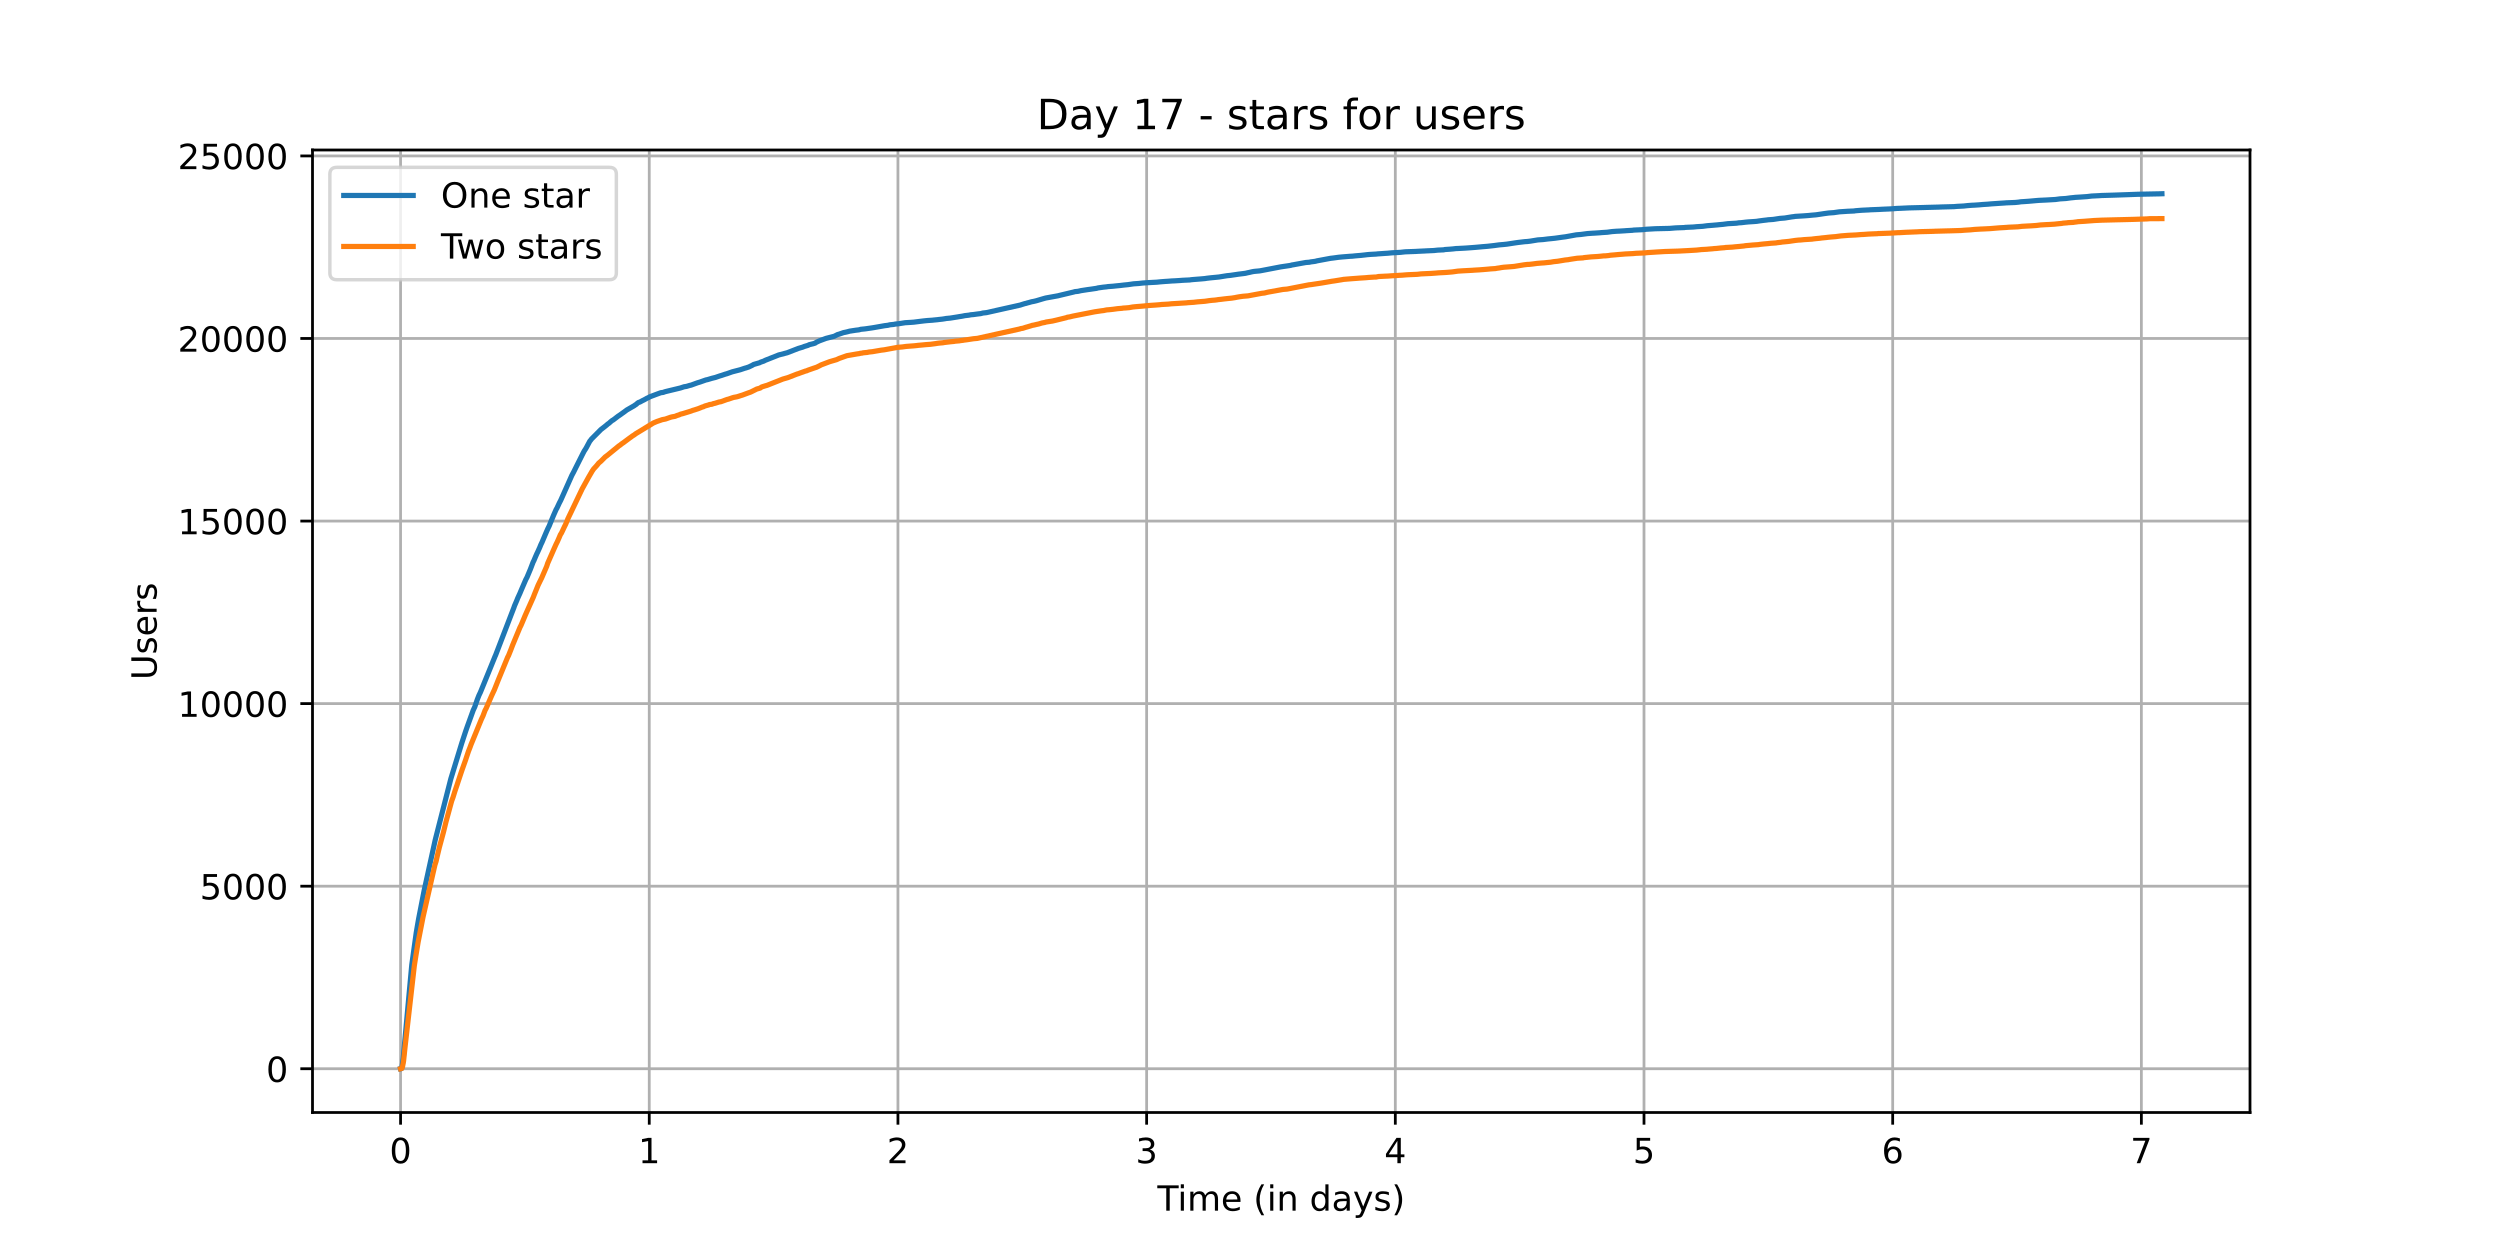 <?xml version="1.0" encoding="utf-8" standalone="no"?>
<!DOCTYPE svg PUBLIC "-//W3C//DTD SVG 1.1//EN"
  "http://www.w3.org/Graphics/SVG/1.1/DTD/svg11.dtd">
<!-- Created with matplotlib (https://matplotlib.org/) -->
<svg height="360pt" version="1.1" viewBox="0 0 720 360" width="720pt" xmlns="http://www.w3.org/2000/svg" xmlns:xlink="http://www.w3.org/1999/xlink">
 <defs>
  <style type="text/css">*{stroke-linecap:butt;stroke-linejoin:round;}</style>
 </defs>
 <g id="figure_1">
  <g id="patch_1">
   <path d="M 0 360 
L 720 360 
L 720 0 
L 0 0 
z
" style="fill:#ffffff;"/>
  </g>
  <g id="axes_1">
   <g id="patch_2">
    <path d="M 90 320.4 
L 648 320.4 
L 648 43.2 
L 90 43.2 
z
" style="fill:#ffffff;"/>
   </g>
   <g id="matplotlib.axis_1">
    <g id="xtick_1">
     <g id="line2d_1">
      <path clip-path="url(#p5df7ab024f)" d="M 115.364 320.4 
L 115.364 43.2 
" style="fill:none;stroke:#b0b0b0;stroke-linecap:square;stroke-width:0.8;"/>
     </g>
     <g id="line2d_2">
      <defs>
       <path d="M 0 0 
L 0 3.5 
" id="m00991c8d5d" style="stroke:#000000;stroke-width:0.8;"/>
      </defs>
      <g>
       <use style="stroke:#000000;stroke-width:0.8;" x="115.364" xlink:href="#m00991c8d5d" y="320.4"/>
      </g>
     </g>
     <g id="text_1">
      <!-- 0 -->
      <g transform="translate(112.182 334.998)scale(0.1 -0.1)">
       <defs>
        <path d="M 31.781 66.406 
Q 24.172 66.406 20.328 58.906 
Q 16.5 51.422 16.5 36.375 
Q 16.5 21.391 20.328 13.891 
Q 24.172 6.391 31.781 6.391 
Q 39.453 6.391 43.281 13.891 
Q 47.125 21.391 47.125 36.375 
Q 47.125 51.422 43.281 58.906 
Q 39.453 66.406 31.781 66.406 
z
M 31.781 74.219 
Q 44.047 74.219 50.516 64.516 
Q 56.984 54.828 56.984 36.375 
Q 56.984 17.969 50.516 8.266 
Q 44.047 -1.422 31.781 -1.422 
Q 19.531 -1.422 13.062 8.266 
Q 6.594 17.969 6.594 36.375 
Q 6.594 54.828 13.062 64.516 
Q 19.531 74.219 31.781 74.219 
z
" id="DejaVuSans-48"/>
       </defs>
       <use xlink:href="#DejaVuSans-48"/>
      </g>
     </g>
    </g>
    <g id="xtick_2">
     <g id="line2d_3">
      <path clip-path="url(#p5df7ab024f)" d="M 186.985 320.4 
L 186.985 43.2 
" style="fill:none;stroke:#b0b0b0;stroke-linecap:square;stroke-width:0.8;"/>
     </g>
     <g id="line2d_4">
      <g>
       <use style="stroke:#000000;stroke-width:0.8;" x="186.985" xlink:href="#m00991c8d5d" y="320.4"/>
      </g>
     </g>
     <g id="text_2">
      <!-- 1 -->
      <g transform="translate(183.804 334.998)scale(0.1 -0.1)">
       <defs>
        <path d="M 12.406 8.297 
L 28.516 8.297 
L 28.516 63.922 
L 10.984 60.406 
L 10.984 69.391 
L 28.422 72.906 
L 38.281 72.906 
L 38.281 8.297 
L 54.391 8.297 
L 54.391 0 
L 12.406 0 
z
" id="DejaVuSans-49"/>
       </defs>
       <use xlink:href="#DejaVuSans-49"/>
      </g>
     </g>
    </g>
    <g id="xtick_3">
     <g id="line2d_5">
      <path clip-path="url(#p5df7ab024f)" d="M 258.607 320.4 
L 258.607 43.2 
" style="fill:none;stroke:#b0b0b0;stroke-linecap:square;stroke-width:0.8;"/>
     </g>
     <g id="line2d_6">
      <g>
       <use style="stroke:#000000;stroke-width:0.8;" x="258.607" xlink:href="#m00991c8d5d" y="320.4"/>
      </g>
     </g>
     <g id="text_3">
      <!-- 2 -->
      <g transform="translate(255.426 334.998)scale(0.1 -0.1)">
       <defs>
        <path d="M 19.188 8.297 
L 53.609 8.297 
L 53.609 0 
L 7.328 0 
L 7.328 8.297 
Q 12.938 14.109 22.625 23.891 
Q 32.328 33.688 34.812 36.531 
Q 39.547 41.844 41.422 45.531 
Q 43.312 49.219 43.312 52.781 
Q 43.312 58.594 39.234 62.25 
Q 35.156 65.922 28.609 65.922 
Q 23.969 65.922 18.812 64.312 
Q 13.672 62.703 7.812 59.422 
L 7.812 69.391 
Q 13.766 71.781 18.938 73 
Q 24.125 74.219 28.422 74.219 
Q 39.75 74.219 46.484 68.547 
Q 53.219 62.891 53.219 53.422 
Q 53.219 48.922 51.531 44.891 
Q 49.859 40.875 45.406 35.406 
Q 44.188 33.984 37.641 27.219 
Q 31.109 20.453 19.188 8.297 
z
" id="DejaVuSans-50"/>
       </defs>
       <use xlink:href="#DejaVuSans-50"/>
      </g>
     </g>
    </g>
    <g id="xtick_4">
     <g id="line2d_7">
      <path clip-path="url(#p5df7ab024f)" d="M 330.229 320.4 
L 330.229 43.2 
" style="fill:none;stroke:#b0b0b0;stroke-linecap:square;stroke-width:0.8;"/>
     </g>
     <g id="line2d_8">
      <g>
       <use style="stroke:#000000;stroke-width:0.8;" x="330.229" xlink:href="#m00991c8d5d" y="320.4"/>
      </g>
     </g>
     <g id="text_4">
      <!-- 3 -->
      <g transform="translate(327.048 334.998)scale(0.1 -0.1)">
       <defs>
        <path d="M 40.578 39.312 
Q 47.656 37.797 51.625 33 
Q 55.609 28.219 55.609 21.188 
Q 55.609 10.406 48.188 4.484 
Q 40.766 -1.422 27.094 -1.422 
Q 22.516 -1.422 17.656 -0.516 
Q 12.797 0.391 7.625 2.203 
L 7.625 11.719 
Q 11.719 9.328 16.594 8.109 
Q 21.484 6.891 26.812 6.891 
Q 36.078 6.891 40.938 10.547 
Q 45.797 14.203 45.797 21.188 
Q 45.797 27.641 41.281 31.266 
Q 36.766 34.906 28.719 34.906 
L 20.219 34.906 
L 20.219 43.016 
L 29.109 43.016 
Q 36.375 43.016 40.234 45.922 
Q 44.094 48.828 44.094 54.297 
Q 44.094 59.906 40.109 62.906 
Q 36.141 65.922 28.719 65.922 
Q 24.656 65.922 20.016 65.031 
Q 15.375 64.156 9.812 62.312 
L 9.812 71.094 
Q 15.438 72.656 20.344 73.438 
Q 25.25 74.219 29.594 74.219 
Q 40.828 74.219 47.359 69.109 
Q 53.906 64.016 53.906 55.328 
Q 53.906 49.266 50.438 45.094 
Q 46.969 40.922 40.578 39.312 
z
" id="DejaVuSans-51"/>
       </defs>
       <use xlink:href="#DejaVuSans-51"/>
      </g>
     </g>
    </g>
    <g id="xtick_5">
     <g id="line2d_9">
      <path clip-path="url(#p5df7ab024f)" d="M 401.851 320.4 
L 401.851 43.2 
" style="fill:none;stroke:#b0b0b0;stroke-linecap:square;stroke-width:0.8;"/>
     </g>
     <g id="line2d_10">
      <g>
       <use style="stroke:#000000;stroke-width:0.8;" x="401.851" xlink:href="#m00991c8d5d" y="320.4"/>
      </g>
     </g>
     <g id="text_5">
      <!-- 4 -->
      <g transform="translate(398.669 334.998)scale(0.1 -0.1)">
       <defs>
        <path d="M 37.797 64.312 
L 12.891 25.391 
L 37.797 25.391 
z
M 35.203 72.906 
L 47.609 72.906 
L 47.609 25.391 
L 58.016 25.391 
L 58.016 17.188 
L 47.609 17.188 
L 47.609 0 
L 37.797 0 
L 37.797 17.188 
L 4.891 17.188 
L 4.891 26.703 
z
" id="DejaVuSans-52"/>
       </defs>
       <use xlink:href="#DejaVuSans-52"/>
      </g>
     </g>
    </g>
    <g id="xtick_6">
     <g id="line2d_11">
      <path clip-path="url(#p5df7ab024f)" d="M 473.472 320.4 
L 473.472 43.2 
" style="fill:none;stroke:#b0b0b0;stroke-linecap:square;stroke-width:0.8;"/>
     </g>
     <g id="line2d_12">
      <g>
       <use style="stroke:#000000;stroke-width:0.8;" x="473.472" xlink:href="#m00991c8d5d" y="320.4"/>
      </g>
     </g>
     <g id="text_6">
      <!-- 5 -->
      <g transform="translate(470.291 334.998)scale(0.1 -0.1)">
       <defs>
        <path d="M 10.797 72.906 
L 49.516 72.906 
L 49.516 64.594 
L 19.828 64.594 
L 19.828 46.734 
Q 21.969 47.469 24.109 47.828 
Q 26.266 48.188 28.422 48.188 
Q 40.625 48.188 47.75 41.5 
Q 54.891 34.812 54.891 23.391 
Q 54.891 11.625 47.562 5.094 
Q 40.234 -1.422 26.906 -1.422 
Q 22.312 -1.422 17.547 -0.641 
Q 12.797 0.141 7.719 1.703 
L 7.719 11.625 
Q 12.109 9.234 16.797 8.062 
Q 21.484 6.891 26.703 6.891 
Q 35.156 6.891 40.078 11.328 
Q 45.016 15.766 45.016 23.391 
Q 45.016 31 40.078 35.438 
Q 35.156 39.891 26.703 39.891 
Q 22.75 39.891 18.812 39.016 
Q 14.891 38.141 10.797 36.281 
z
" id="DejaVuSans-53"/>
       </defs>
       <use xlink:href="#DejaVuSans-53"/>
      </g>
     </g>
    </g>
    <g id="xtick_7">
     <g id="line2d_13">
      <path clip-path="url(#p5df7ab024f)" d="M 545.094 320.4 
L 545.094 43.2 
" style="fill:none;stroke:#b0b0b0;stroke-linecap:square;stroke-width:0.8;"/>
     </g>
     <g id="line2d_14">
      <g>
       <use style="stroke:#000000;stroke-width:0.8;" x="545.094" xlink:href="#m00991c8d5d" y="320.4"/>
      </g>
     </g>
     <g id="text_7">
      <!-- 6 -->
      <g transform="translate(541.913 334.998)scale(0.1 -0.1)">
       <defs>
        <path d="M 33.016 40.375 
Q 26.375 40.375 22.484 35.828 
Q 18.609 31.297 18.609 23.391 
Q 18.609 15.531 22.484 10.953 
Q 26.375 6.391 33.016 6.391 
Q 39.656 6.391 43.531 10.953 
Q 47.406 15.531 47.406 23.391 
Q 47.406 31.297 43.531 35.828 
Q 39.656 40.375 33.016 40.375 
z
M 52.594 71.297 
L 52.594 62.312 
Q 48.875 64.062 45.094 64.984 
Q 41.312 65.922 37.594 65.922 
Q 27.828 65.922 22.672 59.328 
Q 17.531 52.734 16.797 39.406 
Q 19.672 43.656 24.016 45.922 
Q 28.375 48.188 33.594 48.188 
Q 44.578 48.188 50.953 41.516 
Q 57.328 34.859 57.328 23.391 
Q 57.328 12.156 50.688 5.359 
Q 44.047 -1.422 33.016 -1.422 
Q 20.359 -1.422 13.672 8.266 
Q 6.984 17.969 6.984 36.375 
Q 6.984 53.656 15.188 63.938 
Q 23.391 74.219 37.203 74.219 
Q 40.922 74.219 44.703 73.484 
Q 48.484 72.75 52.594 71.297 
z
" id="DejaVuSans-54"/>
       </defs>
       <use xlink:href="#DejaVuSans-54"/>
      </g>
     </g>
    </g>
    <g id="xtick_8">
     <g id="line2d_15">
      <path clip-path="url(#p5df7ab024f)" d="M 616.716 320.4 
L 616.716 43.2 
" style="fill:none;stroke:#b0b0b0;stroke-linecap:square;stroke-width:0.8;"/>
     </g>
     <g id="line2d_16">
      <g>
       <use style="stroke:#000000;stroke-width:0.8;" x="616.716" xlink:href="#m00991c8d5d" y="320.4"/>
      </g>
     </g>
     <g id="text_8">
      <!-- 7 -->
      <g transform="translate(613.535 334.998)scale(0.1 -0.1)">
       <defs>
        <path d="M 8.203 72.906 
L 55.078 72.906 
L 55.078 68.703 
L 28.609 0 
L 18.312 0 
L 43.219 64.594 
L 8.203 64.594 
z
" id="DejaVuSans-55"/>
       </defs>
       <use xlink:href="#DejaVuSans-55"/>
      </g>
     </g>
    </g>
    <g id="text_9">
     <!-- Time (in days) -->
     <g transform="translate(333.327 348.677)scale(0.1 -0.1)">
      <defs>
       <path d="M -0.297 72.906 
L 61.375 72.906 
L 61.375 64.594 
L 35.5 64.594 
L 35.5 0 
L 25.594 0 
L 25.594 64.594 
L -0.297 64.594 
z
" id="DejaVuSans-84"/>
       <path d="M 9.422 54.688 
L 18.406 54.688 
L 18.406 0 
L 9.422 0 
z
M 9.422 75.984 
L 18.406 75.984 
L 18.406 64.594 
L 9.422 64.594 
z
" id="DejaVuSans-105"/>
       <path d="M 52 44.188 
Q 55.375 50.25 60.062 53.125 
Q 64.75 56 71.094 56 
Q 79.641 56 84.281 50.016 
Q 88.922 44.047 88.922 33.016 
L 88.922 0 
L 79.891 0 
L 79.891 32.719 
Q 79.891 40.578 77.094 44.375 
Q 74.312 48.188 68.609 48.188 
Q 61.625 48.188 57.562 43.547 
Q 53.516 38.922 53.516 30.906 
L 53.516 0 
L 44.484 0 
L 44.484 32.719 
Q 44.484 40.625 41.703 44.406 
Q 38.922 48.188 33.109 48.188 
Q 26.219 48.188 22.156 43.531 
Q 18.109 38.875 18.109 30.906 
L 18.109 0 
L 9.078 0 
L 9.078 54.688 
L 18.109 54.688 
L 18.109 46.188 
Q 21.188 51.219 25.484 53.609 
Q 29.781 56 35.688 56 
Q 41.656 56 45.828 52.969 
Q 50 49.953 52 44.188 
z
" id="DejaVuSans-109"/>
       <path d="M 56.203 29.594 
L 56.203 25.203 
L 14.891 25.203 
Q 15.484 15.922 20.484 11.062 
Q 25.484 6.203 34.422 6.203 
Q 39.594 6.203 44.453 7.469 
Q 49.312 8.734 54.109 11.281 
L 54.109 2.781 
Q 49.266 0.734 44.188 -0.344 
Q 39.109 -1.422 33.891 -1.422 
Q 20.797 -1.422 13.156 6.188 
Q 5.516 13.812 5.516 26.812 
Q 5.516 40.234 12.766 48.109 
Q 20.016 56 32.328 56 
Q 43.359 56 49.781 48.891 
Q 56.203 41.797 56.203 29.594 
z
M 47.219 32.234 
Q 47.125 39.594 43.094 43.984 
Q 39.062 48.391 32.422 48.391 
Q 24.906 48.391 20.391 44.141 
Q 15.875 39.891 15.188 32.172 
z
" id="DejaVuSans-101"/>
       <path id="DejaVuSans-32"/>
       <path d="M 31 75.875 
Q 24.469 64.656 21.281 53.656 
Q 18.109 42.672 18.109 31.391 
Q 18.109 20.125 21.312 9.062 
Q 24.516 -2 31 -13.188 
L 23.188 -13.188 
Q 15.875 -1.703 12.234 9.375 
Q 8.594 20.453 8.594 31.391 
Q 8.594 42.281 12.203 53.312 
Q 15.828 64.359 23.188 75.875 
z
" id="DejaVuSans-40"/>
       <path d="M 54.891 33.016 
L 54.891 0 
L 45.906 0 
L 45.906 32.719 
Q 45.906 40.484 42.875 44.328 
Q 39.844 48.188 33.797 48.188 
Q 26.516 48.188 22.312 43.547 
Q 18.109 38.922 18.109 30.906 
L 18.109 0 
L 9.078 0 
L 9.078 54.688 
L 18.109 54.688 
L 18.109 46.188 
Q 21.344 51.125 25.703 53.562 
Q 30.078 56 35.797 56 
Q 45.219 56 50.047 50.172 
Q 54.891 44.344 54.891 33.016 
z
" id="DejaVuSans-110"/>
       <path d="M 45.406 46.391 
L 45.406 75.984 
L 54.391 75.984 
L 54.391 0 
L 45.406 0 
L 45.406 8.203 
Q 42.578 3.328 38.25 0.953 
Q 33.938 -1.422 27.875 -1.422 
Q 17.969 -1.422 11.734 6.484 
Q 5.516 14.406 5.516 27.297 
Q 5.516 40.188 11.734 48.094 
Q 17.969 56 27.875 56 
Q 33.938 56 38.25 53.625 
Q 42.578 51.266 45.406 46.391 
z
M 14.797 27.297 
Q 14.797 17.391 18.875 11.75 
Q 22.953 6.109 30.078 6.109 
Q 37.203 6.109 41.297 11.75 
Q 45.406 17.391 45.406 27.297 
Q 45.406 37.203 41.297 42.844 
Q 37.203 48.484 30.078 48.484 
Q 22.953 48.484 18.875 42.844 
Q 14.797 37.203 14.797 27.297 
z
" id="DejaVuSans-100"/>
       <path d="M 34.281 27.484 
Q 23.391 27.484 19.188 25 
Q 14.984 22.516 14.984 16.5 
Q 14.984 11.719 18.141 8.906 
Q 21.297 6.109 26.703 6.109 
Q 34.188 6.109 38.703 11.406 
Q 43.219 16.703 43.219 25.484 
L 43.219 27.484 
z
M 52.203 31.203 
L 52.203 0 
L 43.219 0 
L 43.219 8.297 
Q 40.141 3.328 35.547 0.953 
Q 30.953 -1.422 24.312 -1.422 
Q 15.922 -1.422 10.953 3.297 
Q 6 8.016 6 15.922 
Q 6 25.141 12.172 29.828 
Q 18.359 34.516 30.609 34.516 
L 43.219 34.516 
L 43.219 35.406 
Q 43.219 41.609 39.141 45 
Q 35.062 48.391 27.688 48.391 
Q 23 48.391 18.547 47.266 
Q 14.109 46.141 10.016 43.891 
L 10.016 52.203 
Q 14.938 54.109 19.578 55.047 
Q 24.219 56 28.609 56 
Q 40.484 56 46.344 49.844 
Q 52.203 43.703 52.203 31.203 
z
" id="DejaVuSans-97"/>
       <path d="M 32.172 -5.078 
Q 28.375 -14.844 24.75 -17.812 
Q 21.141 -20.797 15.094 -20.797 
L 7.906 -20.797 
L 7.906 -13.281 
L 13.188 -13.281 
Q 16.891 -13.281 18.938 -11.516 
Q 21 -9.766 23.484 -3.219 
L 25.094 0.875 
L 2.984 54.688 
L 12.5 54.688 
L 29.594 11.922 
L 46.688 54.688 
L 56.203 54.688 
z
" id="DejaVuSans-121"/>
       <path d="M 44.281 53.078 
L 44.281 44.578 
Q 40.484 46.531 36.375 47.5 
Q 32.281 48.484 27.875 48.484 
Q 21.188 48.484 17.844 46.438 
Q 14.5 44.391 14.5 40.281 
Q 14.5 37.156 16.891 35.375 
Q 19.281 33.594 26.516 31.984 
L 29.594 31.297 
Q 39.156 29.25 43.188 25.516 
Q 47.219 21.781 47.219 15.094 
Q 47.219 7.469 41.188 3.016 
Q 35.156 -1.422 24.609 -1.422 
Q 20.219 -1.422 15.453 -0.562 
Q 10.688 0.297 5.422 2 
L 5.422 11.281 
Q 10.406 8.688 15.234 7.391 
Q 20.062 6.109 24.812 6.109 
Q 31.156 6.109 34.562 8.281 
Q 37.984 10.453 37.984 14.406 
Q 37.984 18.062 35.516 20.016 
Q 33.062 21.969 24.703 23.781 
L 21.578 24.516 
Q 13.234 26.266 9.516 29.906 
Q 5.812 33.547 5.812 39.891 
Q 5.812 47.609 11.281 51.797 
Q 16.75 56 26.812 56 
Q 31.781 56 36.172 55.266 
Q 40.578 54.547 44.281 53.078 
z
" id="DejaVuSans-115"/>
       <path d="M 8.016 75.875 
L 15.828 75.875 
Q 23.141 64.359 26.781 53.312 
Q 30.422 42.281 30.422 31.391 
Q 30.422 20.453 26.781 9.375 
Q 23.141 -1.703 15.828 -13.188 
L 8.016 -13.188 
Q 14.5 -2 17.703 9.062 
Q 20.906 20.125 20.906 31.391 
Q 20.906 42.672 17.703 53.656 
Q 14.5 64.656 8.016 75.875 
z
" id="DejaVuSans-41"/>
      </defs>
      <use xlink:href="#DejaVuSans-84"/>
      <use x="57.959" xlink:href="#DejaVuSans-105"/>
      <use x="85.742" xlink:href="#DejaVuSans-109"/>
      <use x="183.154" xlink:href="#DejaVuSans-101"/>
      <use x="244.678" xlink:href="#DejaVuSans-32"/>
      <use x="276.465" xlink:href="#DejaVuSans-40"/>
      <use x="315.479" xlink:href="#DejaVuSans-105"/>
      <use x="343.262" xlink:href="#DejaVuSans-110"/>
      <use x="406.641" xlink:href="#DejaVuSans-32"/>
      <use x="438.428" xlink:href="#DejaVuSans-100"/>
      <use x="501.904" xlink:href="#DejaVuSans-97"/>
      <use x="563.184" xlink:href="#DejaVuSans-121"/>
      <use x="622.363" xlink:href="#DejaVuSans-115"/>
      <use x="674.463" xlink:href="#DejaVuSans-41"/>
     </g>
    </g>
   </g>
   <g id="matplotlib.axis_2">
    <g id="ytick_1">
     <g id="line2d_17">
      <path clip-path="url(#p5df7ab024f)" d="M 90 307.8 
L 648 307.8 
" style="fill:none;stroke:#b0b0b0;stroke-linecap:square;stroke-width:0.8;"/>
     </g>
     <g id="line2d_18">
      <defs>
       <path d="M 0 0 
L -3.5 0 
" id="m0e5fdcda55" style="stroke:#000000;stroke-width:0.8;"/>
      </defs>
      <g>
       <use style="stroke:#000000;stroke-width:0.8;" x="90" xlink:href="#m0e5fdcda55" y="307.8"/>
      </g>
     </g>
     <g id="text_10">
      <!-- 0 -->
      <g transform="translate(76.638 311.599)scale(0.1 -0.1)">
       <use xlink:href="#DejaVuSans-48"/>
      </g>
     </g>
    </g>
    <g id="ytick_2">
     <g id="line2d_19">
      <path clip-path="url(#p5df7ab024f)" d="M 90 255.221 
L 648 255.221 
" style="fill:none;stroke:#b0b0b0;stroke-linecap:square;stroke-width:0.8;"/>
     </g>
     <g id="line2d_20">
      <g>
       <use style="stroke:#000000;stroke-width:0.8;" x="90" xlink:href="#m0e5fdcda55" y="255.221"/>
      </g>
     </g>
     <g id="text_11">
      <!-- 5000 -->
      <g transform="translate(57.55 259.02)scale(0.1 -0.1)">
       <use xlink:href="#DejaVuSans-53"/>
       <use x="63.623" xlink:href="#DejaVuSans-48"/>
       <use x="127.246" xlink:href="#DejaVuSans-48"/>
       <use x="190.869" xlink:href="#DejaVuSans-48"/>
      </g>
     </g>
    </g>
    <g id="ytick_3">
     <g id="line2d_21">
      <path clip-path="url(#p5df7ab024f)" d="M 90 202.642 
L 648 202.642 
" style="fill:none;stroke:#b0b0b0;stroke-linecap:square;stroke-width:0.8;"/>
     </g>
     <g id="line2d_22">
      <g>
       <use style="stroke:#000000;stroke-width:0.8;" x="90" xlink:href="#m0e5fdcda55" y="202.642"/>
      </g>
     </g>
     <g id="text_12">
      <!-- 10000 -->
      <g transform="translate(51.188 206.441)scale(0.1 -0.1)">
       <use xlink:href="#DejaVuSans-49"/>
       <use x="63.623" xlink:href="#DejaVuSans-48"/>
       <use x="127.246" xlink:href="#DejaVuSans-48"/>
       <use x="190.869" xlink:href="#DejaVuSans-48"/>
       <use x="254.492" xlink:href="#DejaVuSans-48"/>
      </g>
     </g>
    </g>
    <g id="ytick_4">
     <g id="line2d_23">
      <path clip-path="url(#p5df7ab024f)" d="M 90 150.063 
L 648 150.063 
" style="fill:none;stroke:#b0b0b0;stroke-linecap:square;stroke-width:0.8;"/>
     </g>
     <g id="line2d_24">
      <g>
       <use style="stroke:#000000;stroke-width:0.8;" x="90" xlink:href="#m0e5fdcda55" y="150.063"/>
      </g>
     </g>
     <g id="text_13">
      <!-- 15000 -->
      <g transform="translate(51.188 153.863)scale(0.1 -0.1)">
       <use xlink:href="#DejaVuSans-49"/>
       <use x="63.623" xlink:href="#DejaVuSans-53"/>
       <use x="127.246" xlink:href="#DejaVuSans-48"/>
       <use x="190.869" xlink:href="#DejaVuSans-48"/>
       <use x="254.492" xlink:href="#DejaVuSans-48"/>
      </g>
     </g>
    </g>
    <g id="ytick_5">
     <g id="line2d_25">
      <path clip-path="url(#p5df7ab024f)" d="M 90 97.485 
L 648 97.485 
" style="fill:none;stroke:#b0b0b0;stroke-linecap:square;stroke-width:0.8;"/>
     </g>
     <g id="line2d_26">
      <g>
       <use style="stroke:#000000;stroke-width:0.8;" x="90" xlink:href="#m0e5fdcda55" y="97.485"/>
      </g>
     </g>
     <g id="text_14">
      <!-- 20000 -->
      <g transform="translate(51.188 101.284)scale(0.1 -0.1)">
       <use xlink:href="#DejaVuSans-50"/>
       <use x="63.623" xlink:href="#DejaVuSans-48"/>
       <use x="127.246" xlink:href="#DejaVuSans-48"/>
       <use x="190.869" xlink:href="#DejaVuSans-48"/>
       <use x="254.492" xlink:href="#DejaVuSans-48"/>
      </g>
     </g>
    </g>
    <g id="ytick_6">
     <g id="line2d_27">
      <path clip-path="url(#p5df7ab024f)" d="M 90 44.906 
L 648 44.906 
" style="fill:none;stroke:#b0b0b0;stroke-linecap:square;stroke-width:0.8;"/>
     </g>
     <g id="line2d_28">
      <g>
       <use style="stroke:#000000;stroke-width:0.8;" x="90" xlink:href="#m0e5fdcda55" y="44.906"/>
      </g>
     </g>
     <g id="text_15">
      <!-- 25000 -->
      <g transform="translate(51.188 48.705)scale(0.1 -0.1)">
       <use xlink:href="#DejaVuSans-50"/>
       <use x="63.623" xlink:href="#DejaVuSans-53"/>
       <use x="127.246" xlink:href="#DejaVuSans-48"/>
       <use x="190.869" xlink:href="#DejaVuSans-48"/>
       <use x="254.492" xlink:href="#DejaVuSans-48"/>
      </g>
     </g>
    </g>
    <g id="text_16">
     <!-- Users -->
     <g transform="translate(45.108 195.801)rotate(-90)scale(0.1 -0.1)">
      <defs>
       <path d="M 8.688 72.906 
L 18.609 72.906 
L 18.609 28.609 
Q 18.609 16.891 22.844 11.734 
Q 27.094 6.594 36.625 6.594 
Q 46.094 6.594 50.344 11.734 
Q 54.594 16.891 54.594 28.609 
L 54.594 72.906 
L 64.5 72.906 
L 64.5 27.391 
Q 64.5 13.141 57.438 5.859 
Q 50.391 -1.422 36.625 -1.422 
Q 22.797 -1.422 15.734 5.859 
Q 8.688 13.141 8.688 27.391 
z
" id="DejaVuSans-85"/>
       <path d="M 41.109 46.297 
Q 39.594 47.172 37.812 47.578 
Q 36.031 48 33.891 48 
Q 26.266 48 22.188 43.047 
Q 18.109 38.094 18.109 28.812 
L 18.109 0 
L 9.078 0 
L 9.078 54.688 
L 18.109 54.688 
L 18.109 46.188 
Q 20.953 51.172 25.484 53.578 
Q 30.031 56 36.531 56 
Q 37.453 56 38.578 55.875 
Q 39.703 55.766 41.062 55.516 
z
" id="DejaVuSans-114"/>
      </defs>
      <use xlink:href="#DejaVuSans-85"/>
      <use x="73.193" xlink:href="#DejaVuSans-115"/>
      <use x="125.293" xlink:href="#DejaVuSans-101"/>
      <use x="186.816" xlink:href="#DejaVuSans-114"/>
      <use x="227.93" xlink:href="#DejaVuSans-115"/>
     </g>
    </g>
   </g>
   <g id="line2d_29">
    <path clip-path="url(#p5df7ab024f)" d="M 115.364 307.8 
L 115.636 307.747 
L 115.833 306.99 
L 116.128 304.792 
L 118.593 277.862 
L 119.875 268.629 
L 120.171 266.873 
L 120.565 264.622 
L 122.144 256.525 
L 125.35 241.887 
L 129.837 224.305 
L 132.992 214.01 
L 134.125 210.561 
L 134.57 209.288 
L 136.295 204.525 
L 136.738 203.568 
L 137.478 201.422 
L 137.921 200.297 
L 138.365 199.361 
L 141.569 191.506 
L 141.667 191.264 
L 142.604 188.961 
L 142.703 188.761 
L 147.189 177.089 
L 147.977 175.059 
L 148.175 174.481 
L 148.865 172.872 
L 149.062 172.357 
L 149.555 171.274 
L 149.752 170.843 
L 150.048 170.127 
L 151.427 166.92 
L 151.773 166.279 
L 152.759 163.923 
L 153.547 161.862 
L 153.744 161.494 
L 154.237 160.316 
L 154.631 159.422 
L 154.829 159.033 
L 155.272 158.034 
L 155.371 157.835 
L 155.765 156.867 
L 156.11 156.152 
L 157.244 153.471 
L 157.786 152.24 
L 158.182 151.441 
L 158.478 150.694 
L 159.464 148.318 
L 160.204 146.646 
L 160.351 146.446 
L 161.09 144.858 
L 161.485 144.101 
L 164.691 136.908 
L 165.184 135.993 
L 165.972 134.405 
L 167.848 130.672 
L 168.243 129.915 
L 168.687 129.232 
L 168.983 128.706 
L 169.278 128.149 
L 169.87 127.044 
L 170.019 126.887 
L 170.364 126.424 
L 173.075 123.7 
L 174.061 122.943 
L 174.751 122.386 
L 174.997 122.155 
L 175.441 121.85 
L 175.835 121.482 
L 176.377 121.05 
L 176.575 120.966 
L 178.102 119.799 
L 178.349 119.652 
L 179.976 118.485 
L 180.468 118.106 
L 182.686 116.823 
L 182.933 116.634 
L 183.18 116.487 
L 183.623 116.097 
L 183.918 115.898 
L 184.264 115.803 
L 185.151 115.319 
L 185.397 115.214 
L 185.546 115.13 
L 185.841 114.972 
L 186.334 114.688 
L 186.777 114.499 
L 187.122 114.289 
L 189.192 113.511 
L 189.882 113.258 
L 190.326 113.1 
L 191.016 113.006 
L 191.459 112.838 
L 191.854 112.732 
L 195.945 111.744 
L 197.029 111.386 
L 197.72 111.281 
L 198.607 111.008 
L 199.05 110.913 
L 200.824 110.261 
L 201.662 110.009 
L 201.859 109.935 
L 203.288 109.43 
L 203.782 109.325 
L 205.014 108.957 
L 205.605 108.81 
L 205.999 108.715 
L 207.381 108.242 
L 207.726 108.148 
L 208.909 107.748 
L 209.303 107.643 
L 210.88 107.085 
L 213.197 106.486 
L 214.479 106.055 
L 214.872 105.95 
L 215.661 105.687 
L 216.351 105.35 
L 216.548 105.266 
L 217.042 104.972 
L 217.387 104.867 
L 218.767 104.467 
L 219.062 104.299 
L 219.95 104.004 
L 220.343 103.794 
L 220.59 103.689 
L 223.992 102.343 
L 224.238 102.238 
L 226.702 101.596 
L 229.909 100.355 
L 231.24 99.956 
L 231.585 99.798 
L 232.67 99.472 
L 233.065 99.272 
L 233.705 99.114 
L 234.15 99.009 
L 234.79 98.81 
L 235.037 98.61 
L 235.235 98.515 
L 235.975 98.168 
L 237.898 97.453 
L 240.265 96.843 
L 241.252 96.338 
L 241.548 96.275 
L 242.929 95.791 
L 243.422 95.697 
L 244.013 95.56 
L 244.408 95.455 
L 244.654 95.381 
L 246.429 95.108 
L 247.317 95.003 
L 247.958 94.835 
L 249.042 94.729 
L 249.436 94.677 
L 251.113 94.435 
L 251.753 94.33 
L 254.81 93.793 
L 255.697 93.688 
L 256.289 93.541 
L 257.373 93.436 
L 257.865 93.331 
L 258.852 93.226 
L 260.675 92.942 
L 262.401 92.837 
L 263.141 92.784 
L 263.979 92.679 
L 265.309 92.511 
L 266.197 92.405 
L 267.133 92.311 
L 268.563 92.216 
L 268.908 92.174 
L 269.992 92.069 
L 270.387 92.016 
L 271.372 91.911 
L 272.062 91.806 
L 272.505 91.722 
L 273.639 91.617 
L 275.759 91.28 
L 276.35 91.175 
L 276.745 91.122 
L 277.336 91.017 
L 277.879 90.902 
L 278.717 90.807 
L 279.062 90.765 
L 279.555 90.66 
L 280.393 90.586 
L 281.132 90.481 
L 281.526 90.428 
L 282.414 90.323 
L 283.104 90.145 
L 284.089 90.039 
L 293.899 87.842 
L 294.096 87.768 
L 295.132 87.442 
L 295.526 87.358 
L 295.92 87.232 
L 296.315 87.137 
L 297.103 86.906 
L 297.645 86.811 
L 298.237 86.674 
L 298.632 86.569 
L 298.976 86.464 
L 300.357 86.054 
L 301.145 85.833 
L 304.744 85.181 
L 305.137 85.076 
L 309.229 84.098 
L 309.574 83.993 
L 310.412 83.909 
L 310.708 83.846 
L 311.299 83.709 
L 313.271 83.404 
L 314.059 83.299 
L 315.834 83.036 
L 316.179 82.931 
L 317.707 82.71 
L 318.643 82.615 
L 319.087 82.542 
L 320.517 82.436 
L 321.503 82.331 
L 322.587 82.226 
L 323.72 82.089 
L 324.804 81.984 
L 326.48 81.742 
L 328.008 81.637 
L 329.093 81.511 
L 330.571 81.406 
L 331.212 81.374 
L 333.184 81.269 
L 334.17 81.164 
L 335.5 81.059 
L 336.191 81.017 
L 337.571 80.912 
L 338.162 80.891 
L 339.838 80.785 
L 340.627 80.722 
L 342.648 80.628 
L 343.091 80.554 
L 343.929 80.481 
L 345.309 80.375 
L 346.098 80.312 
L 347.083 80.218 
L 347.527 80.144 
L 348.71 80.007 
L 349.696 79.913 
L 350.042 79.881 
L 351.076 79.776 
L 353.344 79.408 
L 354.379 79.303 
L 355.956 79.071 
L 356.646 78.966 
L 357.928 78.809 
L 358.716 78.703 
L 359.308 78.556 
L 359.85 78.451 
L 360.441 78.304 
L 360.983 78.199 
L 361.378 78.146 
L 362.413 78.051 
L 362.758 78.02 
L 363.349 77.915 
L 368.821 76.863 
L 369.511 76.758 
L 371.089 76.527 
L 371.73 76.421 
L 372.075 76.316 
L 372.666 76.222 
L 372.864 76.18 
L 376.069 75.601 
L 377.153 75.517 
L 377.449 75.433 
L 378.287 75.328 
L 378.681 75.275 
L 379.026 75.202 
L 379.272 75.128 
L 383.166 74.402 
L 384.053 74.297 
L 385.582 74.087 
L 386.715 73.982 
L 387.503 73.919 
L 388.785 73.814 
L 389.425 73.782 
L 390.313 73.687 
L 390.658 73.656 
L 391.94 73.551 
L 392.975 73.435 
L 393.862 73.33 
L 394.65 73.267 
L 396.375 73.172 
L 396.77 73.119 
L 397.46 73.077 
L 398.939 72.972 
L 399.629 72.93 
L 400.615 72.836 
L 400.96 72.804 
L 401.6 72.772 
L 403.424 72.667 
L 403.819 72.615 
L 404.755 72.52 
L 407.663 72.415 
L 408.354 72.373 
L 410.374 72.278 
L 410.67 72.257 
L 412.986 72.152 
L 414.021 72.036 
L 415.796 71.952 
L 416.091 71.868 
L 417.623 71.763 
L 418.461 71.689 
L 419.348 71.584 
L 419.94 71.563 
L 421.962 71.458 
L 422.701 71.405 
L 424.131 71.3 
L 424.919 71.237 
L 426.102 71.132 
L 426.989 71.048 
L 428.319 70.943 
L 429.355 70.827 
L 430.29 70.722 
L 431.769 70.522 
L 433.001 70.417 
L 433.987 70.312 
L 434.677 70.207 
L 436.402 69.944 
L 437.142 69.839 
L 438.275 69.702 
L 439.163 69.597 
L 439.852 69.555 
L 440.74 69.449 
L 442.909 69.092 
L 444.437 68.987 
L 445.769 68.819 
L 446.854 68.713 
L 447.84 68.608 
L 448.58 68.503 
L 450.011 68.303 
L 450.849 68.198 
L 454.004 67.63 
L 455.286 67.525 
L 455.681 67.473 
L 457.16 67.273 
L 458.639 67.168 
L 459.28 67.136 
L 460.857 67.031 
L 461.202 66.989 
L 462.879 66.884 
L 464.259 66.694 
L 465.689 66.589 
L 466.281 66.568 
L 468.006 66.463 
L 468.351 66.431 
L 470.126 66.326 
L 470.521 66.263 
L 472.837 66.158 
L 473.181 66.126 
L 474.167 66.021 
L 476.041 65.916 
L 476.73 65.874 
L 480.822 65.779 
L 481.167 65.748 
L 482.448 65.643 
L 482.744 65.622 
L 485.11 65.538 
L 485.356 65.485 
L 487.722 65.38 
L 488.658 65.285 
L 490.384 65.18 
L 491.714 65.001 
L 493.095 64.896 
L 493.439 64.865 
L 494.671 64.759 
L 495.016 64.717 
L 496.199 64.612 
L 497.628 64.423 
L 499.452 64.318 
L 500.142 64.276 
L 500.783 64.171 
L 501.424 64.139 
L 502.261 64.044 
L 502.656 63.992 
L 503.543 63.908 
L 505.17 63.803 
L 505.958 63.739 
L 506.599 63.634 
L 507.882 63.466 
L 508.818 63.361 
L 509.212 63.298 
L 510.691 63.193 
L 512.614 62.898 
L 513.994 62.793 
L 516.065 62.456 
L 516.756 62.372 
L 517.002 62.32 
L 518.728 62.215 
L 519.418 62.173 
L 520.848 62.067 
L 521.784 61.973 
L 523.017 61.868 
L 524.595 61.636 
L 525.285 61.531 
L 526.667 61.342 
L 528.145 61.237 
L 529.723 61.005 
L 531.35 60.9 
L 532.09 60.848 
L 534.013 60.763 
L 534.308 60.7 
L 535.59 60.595 
L 536.33 60.543 
L 538.302 60.448 
L 538.647 60.416 
L 541.308 60.311 
L 541.998 60.269 
L 544.414 60.164 
L 545.103 60.122 
L 546.434 60.017 
L 546.976 60.006 
L 549.194 59.901 
L 549.835 59.87 
L 554.025 59.764 
L 554.616 59.743 
L 558.559 59.638 
L 558.855 59.617 
L 562.748 59.512 
L 563.587 59.438 
L 565.559 59.333 
L 566.594 59.218 
L 567.966 59.112 
L 568.557 59.091 
L 570.085 58.986 
L 570.973 58.902 
L 572.599 58.797 
L 573.486 58.713 
L 575.063 58.608 
L 575.802 58.555 
L 577.428 58.45 
L 577.773 58.418 
L 580.385 58.313 
L 581.322 58.219 
L 582.012 58.113 
L 582.702 58.071 
L 584.23 57.966 
L 585.068 57.893 
L 586.103 57.798 
L 586.448 57.766 
L 587.237 57.703 
L 589.505 57.598 
L 590.195 57.556 
L 591.971 57.451 
L 593.302 57.272 
L 594.978 57.167 
L 596.31 56.988 
L 597.346 56.883 
L 597.691 56.841 
L 599.269 56.746 
L 599.565 56.725 
L 601.093 56.62 
L 602.375 56.462 
L 604.495 56.357 
L 605.235 56.305 
L 608.785 56.2 
L 609.377 56.179 
L 612.434 56.073 
L 613.025 56.052 
L 615.785 55.947 
L 616.328 55.937 
L 621.453 55.832 
L 621.996 55.821 
L 622.636 55.8 
L 622.636 55.8 
" style="fill:none;stroke:#1f77b4;stroke-linecap:square;stroke-width:1.5;"/>
   </g>
   <g id="line2d_30">
    <path clip-path="url(#p5df7ab024f)" d="M 115.364 307.8 
L 115.734 307.695 
L 115.931 307.159 
L 116.227 305.56 
L 116.67 301.375 
L 119.333 278.04 
L 119.776 275.233 
L 120.417 271.342 
L 121.255 267.051 
L 121.848 264.033 
L 125.251 249.122 
L 125.597 248.039 
L 125.943 246.504 
L 126.535 244.032 
L 127.718 239.647 
L 128.457 236.64 
L 128.704 235.735 
L 129.837 231.561 
L 130.083 230.677 
L 130.478 229.605 
L 131.02 227.849 
L 131.661 225.966 
L 131.957 225.051 
L 132.253 224.168 
L 132.795 222.538 
L 133.09 221.676 
L 134.076 218.9 
L 134.915 216.386 
L 135.359 215.251 
L 135.654 214.441 
L 138.612 207.217 
L 139.104 206.165 
L 139.696 204.588 
L 139.992 204.051 
L 141.569 200.402 
L 142.21 199.025 
L 142.358 198.72 
L 143.491 195.87 
L 146.202 189.277 
L 146.449 188.825 
L 147.139 187.1 
L 147.632 185.796 
L 149.752 180.685 
L 150.048 180.107 
L 150.393 179.297 
L 150.689 178.593 
L 151.034 177.772 
L 151.181 177.415 
L 151.576 176.511 
L 153.596 171.989 
L 153.892 171.211 
L 154.976 168.54 
L 155.469 167.52 
L 156.011 166.426 
L 157.441 163.113 
L 157.737 162.209 
L 159.612 157.94 
L 160.154 156.73 
L 160.499 156.047 
L 160.894 155.153 
L 161.042 154.817 
L 161.386 153.996 
L 161.683 153.534 
L 161.979 152.924 
L 162.62 151.557 
L 162.866 151.083 
L 163.409 149.79 
L 163.508 149.496 
L 167.651 140.82 
L 167.947 140.284 
L 169.328 137.781 
L 169.624 137.255 
L 170.561 135.646 
L 170.956 135.068 
L 171.744 134.216 
L 172.139 133.743 
L 172.435 133.364 
L 173.075 132.828 
L 173.42 132.481 
L 174.307 131.587 
L 174.603 131.377 
L 174.948 131.114 
L 178.251 128.411 
L 178.497 128.264 
L 179.089 127.791 
L 179.581 127.465 
L 179.926 127.202 
L 181.306 126.172 
L 181.701 125.898 
L 182.144 125.562 
L 182.637 125.257 
L 182.884 125.078 
L 183.031 124.952 
L 188.158 121.829 
L 188.601 121.639 
L 189.192 121.387 
L 190.425 120.966 
L 190.72 120.861 
L 191.163 120.777 
L 191.657 120.682 
L 193.086 120.178 
L 193.431 120.083 
L 193.924 119.988 
L 194.417 119.904 
L 194.959 119.673 
L 195.6 119.473 
L 195.796 119.378 
L 195.994 119.284 
L 196.634 119.126 
L 197.768 118.779 
L 198.754 118.474 
L 199.05 118.379 
L 199.542 118.18 
L 199.937 118.074 
L 201.07 117.706 
L 201.662 117.475 
L 202.204 117.244 
L 202.599 117.139 
L 202.845 117.002 
L 203.141 116.886 
L 204.127 116.613 
L 204.274 116.518 
L 205.014 116.423 
L 205.457 116.245 
L 205.95 116.14 
L 207.036 115.792 
L 207.627 115.687 
L 209.402 115.046 
L 209.796 114.951 
L 211.028 114.531 
L 211.422 114.425 
L 211.866 114.352 
L 212.359 114.247 
L 213.394 113.91 
L 213.739 113.816 
L 215.661 113.1 
L 215.957 113.006 
L 216.253 112.89 
L 217.584 112.228 
L 217.929 112.049 
L 218.963 111.754 
L 219.259 111.502 
L 219.555 111.386 
L 220.492 111.092 
L 220.886 110.987 
L 225.47 109.168 
L 226.9 108.757 
L 229.564 107.716 
L 229.909 107.622 
L 230.402 107.432 
L 231.979 106.865 
L 232.325 106.791 
L 232.67 106.623 
L 234.001 106.16 
L 234.297 106.055 
L 235.186 105.76 
L 236.221 105.245 
L 236.419 105.119 
L 238.884 104.183 
L 239.229 104.078 
L 240.708 103.647 
L 240.956 103.573 
L 241.696 103.226 
L 242.436 102.963 
L 243.915 102.437 
L 246.872 101.922 
L 247.464 101.838 
L 247.76 101.754 
L 248.352 101.68 
L 248.598 101.607 
L 249.732 101.502 
L 250.274 101.386 
L 251.261 101.281 
L 253.774 100.85 
L 254.661 100.744 
L 258.506 100.04 
L 259.59 99.945 
L 259.936 99.914 
L 260.675 99.809 
L 261.021 99.766 
L 262.352 99.661 
L 263.092 99.609 
L 264.029 99.514 
L 264.422 99.461 
L 265.605 99.356 
L 266.542 99.262 
L 267.971 99.157 
L 269.4 98.967 
L 269.992 98.873 
L 270.387 98.82 
L 271.57 98.715 
L 271.865 98.652 
L 272.703 98.547 
L 273.886 98.41 
L 274.773 98.326 
L 275.069 98.263 
L 276.301 98.158 
L 276.596 98.094 
L 277.336 98.01 
L 277.583 97.958 
L 278.421 97.853 
L 280.343 97.558 
L 281.477 97.453 
L 293.703 94.74 
L 293.949 94.645 
L 294.59 94.54 
L 295.477 94.246 
L 295.723 94.183 
L 297.004 93.804 
L 297.251 93.709 
L 297.842 93.604 
L 298.483 93.446 
L 298.928 93.352 
L 299.124 93.31 
L 300.061 93.026 
L 300.603 92.921 
L 300.849 92.879 
L 301.096 92.805 
L 301.293 92.742 
L 303.117 92.458 
L 303.511 92.363 
L 304.103 92.227 
L 307.109 91.491 
L 307.405 91.364 
L 308.046 91.27 
L 308.638 91.122 
L 309.081 91.017 
L 314.749 89.903 
L 315.291 89.797 
L 317.116 89.524 
L 317.904 89.429 
L 318.2 89.356 
L 318.742 89.251 
L 319.53 89.188 
L 320.517 89.082 
L 321.896 88.893 
L 323.178 88.788 
L 323.474 88.725 
L 324.115 88.693 
L 325.199 88.599 
L 325.642 88.515 
L 326.234 88.409 
L 327.171 88.315 
L 328.501 88.21 
L 329.339 88.136 
L 330.325 88.031 
L 331.113 87.968 
L 332.543 87.873 
L 332.838 87.852 
L 334.12 87.747 
L 334.515 87.694 
L 336.437 87.589 
L 337.423 87.484 
L 339.246 87.379 
L 339.986 87.326 
L 341.711 87.221 
L 342.105 87.169 
L 343.781 87.063 
L 344.866 86.937 
L 346.196 86.832 
L 346.985 86.769 
L 347.724 86.664 
L 348.168 86.59 
L 349.153 86.485 
L 349.893 86.432 
L 350.584 86.338 
L 350.78 86.296 
L 351.767 86.191 
L 352.604 86.085 
L 353.639 85.97 
L 354.724 85.865 
L 354.97 85.823 
L 355.66 85.717 
L 356.153 85.612 
L 356.745 85.507 
L 356.991 85.465 
L 357.73 85.36 
L 358.075 85.318 
L 359.406 85.213 
L 363.349 84.477 
L 364.187 84.382 
L 364.878 84.203 
L 365.37 84.098 
L 365.813 84.024 
L 369.462 83.362 
L 370.694 83.257 
L 376.955 82.037 
L 377.794 81.942 
L 378.04 81.9 
L 378.73 81.795 
L 380.357 81.553 
L 380.997 81.448 
L 383.561 81.006 
L 384.3 80.901 
L 386.37 80.565 
L 386.961 80.459 
L 387.307 80.428 
L 388.588 80.323 
L 389.377 80.26 
L 390.806 80.155 
L 391.595 80.091 
L 393.27 79.986 
L 394.158 79.902 
L 395.784 79.797 
L 396.327 79.786 
L 396.72 79.702 
L 397.016 79.639 
L 399.087 79.534 
L 399.678 79.513 
L 401.058 79.408 
L 401.649 79.387 
L 403.128 79.282 
L 403.72 79.261 
L 404.953 79.156 
L 405.642 79.113 
L 408.157 79.008 
L 409.241 78.882 
L 411.409 78.777 
L 412 78.756 
L 413.479 78.651 
L 414.317 78.577 
L 416.289 78.472 
L 417.028 78.419 
L 418.264 78.314 
L 419.89 78.083 
L 421.518 77.978 
L 422.158 77.946 
L 424.131 77.841 
L 424.475 77.81 
L 426.102 77.715 
L 426.447 77.683 
L 427.186 77.631 
L 428.418 77.526 
L 429.305 77.441 
L 430.685 77.347 
L 431.177 77.252 
L 431.868 77.158 
L 432.36 77.063 
L 433.15 76.958 
L 433.889 76.905 
L 435.268 76.8 
L 436.106 76.726 
L 436.747 76.621 
L 438.966 76.264 
L 439.852 76.159 
L 440.444 76.138 
L 441.381 76.032 
L 442.712 75.854 
L 443.994 75.748 
L 444.684 75.706 
L 445.67 75.601 
L 446.558 75.517 
L 447.15 75.412 
L 447.544 75.349 
L 448.58 75.244 
L 450.799 74.876 
L 451.637 74.791 
L 451.933 74.728 
L 452.574 74.623 
L 454.251 74.371 
L 455.928 74.266 
L 456.223 74.192 
L 457.259 74.087 
L 458.245 73.982 
L 460.019 73.877 
L 460.857 73.803 
L 461.794 73.698 
L 462.336 73.687 
L 463.323 73.593 
L 463.767 73.509 
L 465.049 73.403 
L 465.936 73.319 
L 467.267 73.214 
L 468.105 73.141 
L 470.274 73.035 
L 471.161 72.951 
L 473.576 72.846 
L 474.562 72.741 
L 476.287 72.636 
L 477.026 72.583 
L 478.801 72.478 
L 479.491 72.436 
L 482.892 72.331 
L 483.484 72.31 
L 485.455 72.205 
L 486.096 72.173 
L 487.919 72.068 
L 488.609 72.026 
L 489.595 71.921 
L 489.94 71.879 
L 491.665 71.784 
L 492.01 71.742 
L 493.242 71.647 
L 493.637 71.595 
L 494.326 71.553 
L 495.213 71.458 
L 495.46 71.426 
L 496.692 71.332 
L 496.939 71.279 
L 498.861 71.174 
L 499.846 71.069 
L 500.98 70.974 
L 501.325 70.932 
L 502.261 70.838 
L 502.705 70.753 
L 503.937 70.648 
L 504.824 70.564 
L 506.402 70.459 
L 506.845 70.385 
L 507.882 70.27 
L 509.064 70.165 
L 510.05 70.059 
L 511.48 69.965 
L 511.924 69.881 
L 512.91 69.775 
L 513.205 69.712 
L 514.093 69.628 
L 515.177 69.523 
L 517.002 69.25 
L 517.938 69.145 
L 518.579 69.113 
L 519.615 69.008 
L 520.305 68.966 
L 521.834 68.871 
L 522.228 68.808 
L 523.165 68.703 
L 524.053 68.619 
L 524.743 68.524 
L 525.088 68.493 
L 526.025 68.398 
L 526.419 68.345 
L 527.356 68.251 
L 528.688 68.146 
L 530.166 67.946 
L 531.498 67.841 
L 532.287 67.777 
L 534.456 67.672 
L 534.752 67.651 
L 536.034 67.546 
L 536.626 67.525 
L 538.006 67.42 
L 538.647 67.388 
L 540.668 67.304 
L 540.914 67.262 
L 541.456 67.252 
L 544.315 67.147 
L 544.956 67.115 
L 546.631 67.01 
L 547.173 66.999 
L 548.997 66.894 
L 549.589 66.873 
L 552.102 66.768 
L 552.792 66.726 
L 556.884 66.621 
L 557.179 66.6 
L 560.925 66.495 
L 561.467 66.484 
L 564.819 66.379 
L 565.657 66.305 
L 567.435 66.2 
L 568.705 66.074 
L 570.479 65.969 
L 571.07 65.948 
L 573.14 65.843 
L 573.929 65.779 
L 575.161 65.674 
L 575.95 65.611 
L 577.773 65.506 
L 578.611 65.432 
L 581.125 65.327 
L 582.357 65.18 
L 584.279 65.075 
L 584.92 65.043 
L 586.448 64.938 
L 587.631 64.791 
L 589.407 64.686 
L 589.998 64.665 
L 591.675 64.56 
L 592.661 64.454 
L 593.746 64.349 
L 594.189 64.265 
L 595.373 64.171 
L 595.569 64.128 
L 597.148 64.044 
L 597.395 63.992 
L 598.184 63.897 
L 598.43 63.845 
L 600.206 63.739 
L 600.994 63.676 
L 602.375 63.571 
L 603.163 63.508 
L 605.432 63.403 
L 605.974 63.392 
L 610.018 63.287 
L 610.56 63.277 
L 614.652 63.172 
L 615.243 63.151 
L 618.299 63.045 
L 619.088 62.982 
L 622.636 62.961 
L 622.636 62.961 
" style="fill:none;stroke:#ff7f0e;stroke-linecap:square;stroke-width:1.5;"/>
   </g>
   <g id="patch_3">
    <path d="M 90 320.4 
L 90 43.2 
" style="fill:none;stroke:#000000;stroke-linecap:square;stroke-linejoin:miter;stroke-width:0.8;"/>
   </g>
   <g id="patch_4">
    <path d="M 648 320.4 
L 648 43.2 
" style="fill:none;stroke:#000000;stroke-linecap:square;stroke-linejoin:miter;stroke-width:0.8;"/>
   </g>
   <g id="patch_5">
    <path d="M 90 320.4 
L 648 320.4 
" style="fill:none;stroke:#000000;stroke-linecap:square;stroke-linejoin:miter;stroke-width:0.8;"/>
   </g>
   <g id="patch_6">
    <path d="M 90 43.2 
L 648 43.2 
" style="fill:none;stroke:#000000;stroke-linecap:square;stroke-linejoin:miter;stroke-width:0.8;"/>
   </g>
   <g id="text_17">
    <!-- Day 17 - stars for users -->
    <g transform="translate(298.609 37.2)scale(0.12 -0.12)">
     <defs>
      <path d="M 19.672 64.797 
L 19.672 8.109 
L 31.594 8.109 
Q 46.688 8.109 53.688 14.938 
Q 60.688 21.781 60.688 36.531 
Q 60.688 51.172 53.688 57.984 
Q 46.688 64.797 31.594 64.797 
z
M 9.812 72.906 
L 30.078 72.906 
Q 51.266 72.906 61.172 64.094 
Q 71.094 55.281 71.094 36.531 
Q 71.094 17.672 61.125 8.828 
Q 51.172 0 30.078 0 
L 9.812 0 
z
" id="DejaVuSans-68"/>
      <path d="M 4.891 31.391 
L 31.203 31.391 
L 31.203 23.391 
L 4.891 23.391 
z
" id="DejaVuSans-45"/>
      <path d="M 18.312 70.219 
L 18.312 54.688 
L 36.812 54.688 
L 36.812 47.703 
L 18.312 47.703 
L 18.312 18.016 
Q 18.312 11.328 20.141 9.422 
Q 21.969 7.516 27.594 7.516 
L 36.812 7.516 
L 36.812 0 
L 27.594 0 
Q 17.188 0 13.234 3.875 
Q 9.281 7.766 9.281 18.016 
L 9.281 47.703 
L 2.688 47.703 
L 2.688 54.688 
L 9.281 54.688 
L 9.281 70.219 
z
" id="DejaVuSans-116"/>
      <path d="M 37.109 75.984 
L 37.109 68.5 
L 28.516 68.5 
Q 23.688 68.5 21.797 66.547 
Q 19.922 64.594 19.922 59.516 
L 19.922 54.688 
L 34.719 54.688 
L 34.719 47.703 
L 19.922 47.703 
L 19.922 0 
L 10.891 0 
L 10.891 47.703 
L 2.297 47.703 
L 2.297 54.688 
L 10.891 54.688 
L 10.891 58.5 
Q 10.891 67.625 15.141 71.797 
Q 19.391 75.984 28.609 75.984 
z
" id="DejaVuSans-102"/>
      <path d="M 30.609 48.391 
Q 23.391 48.391 19.188 42.75 
Q 14.984 37.109 14.984 27.297 
Q 14.984 17.484 19.156 11.844 
Q 23.344 6.203 30.609 6.203 
Q 37.797 6.203 41.984 11.859 
Q 46.188 17.531 46.188 27.297 
Q 46.188 37.016 41.984 42.703 
Q 37.797 48.391 30.609 48.391 
z
M 30.609 56 
Q 42.328 56 49.016 48.375 
Q 55.719 40.766 55.719 27.297 
Q 55.719 13.875 49.016 6.219 
Q 42.328 -1.422 30.609 -1.422 
Q 18.844 -1.422 12.172 6.219 
Q 5.516 13.875 5.516 27.297 
Q 5.516 40.766 12.172 48.375 
Q 18.844 56 30.609 56 
z
" id="DejaVuSans-111"/>
      <path d="M 8.5 21.578 
L 8.5 54.688 
L 17.484 54.688 
L 17.484 21.922 
Q 17.484 14.156 20.5 10.266 
Q 23.531 6.391 29.594 6.391 
Q 36.859 6.391 41.078 11.031 
Q 45.312 15.672 45.312 23.688 
L 45.312 54.688 
L 54.297 54.688 
L 54.297 0 
L 45.312 0 
L 45.312 8.406 
Q 42.047 3.422 37.719 1 
Q 33.406 -1.422 27.688 -1.422 
Q 18.266 -1.422 13.375 4.438 
Q 8.5 10.297 8.5 21.578 
z
M 31.109 56 
z
" id="DejaVuSans-117"/>
     </defs>
     <use xlink:href="#DejaVuSans-68"/>
     <use x="77.002" xlink:href="#DejaVuSans-97"/>
     <use x="138.281" xlink:href="#DejaVuSans-121"/>
     <use x="197.461" xlink:href="#DejaVuSans-32"/>
     <use x="229.248" xlink:href="#DejaVuSans-49"/>
     <use x="292.871" xlink:href="#DejaVuSans-55"/>
     <use x="356.494" xlink:href="#DejaVuSans-32"/>
     <use x="388.281" xlink:href="#DejaVuSans-45"/>
     <use x="424.365" xlink:href="#DejaVuSans-32"/>
     <use x="456.152" xlink:href="#DejaVuSans-115"/>
     <use x="508.252" xlink:href="#DejaVuSans-116"/>
     <use x="547.461" xlink:href="#DejaVuSans-97"/>
     <use x="608.74" xlink:href="#DejaVuSans-114"/>
     <use x="649.854" xlink:href="#DejaVuSans-115"/>
     <use x="701.953" xlink:href="#DejaVuSans-32"/>
     <use x="733.74" xlink:href="#DejaVuSans-102"/>
     <use x="768.945" xlink:href="#DejaVuSans-111"/>
     <use x="830.127" xlink:href="#DejaVuSans-114"/>
     <use x="871.24" xlink:href="#DejaVuSans-32"/>
     <use x="903.027" xlink:href="#DejaVuSans-117"/>
     <use x="966.406" xlink:href="#DejaVuSans-115"/>
     <use x="1018.506" xlink:href="#DejaVuSans-101"/>
     <use x="1080.029" xlink:href="#DejaVuSans-114"/>
     <use x="1121.143" xlink:href="#DejaVuSans-115"/>
    </g>
   </g>
   <g id="legend_1">
    <g id="patch_7">
     <path d="M 97 80.556 
L 175.511 80.556 
Q 177.511 80.556 177.511 78.556 
L 177.511 50.2 
Q 177.511 48.2 175.511 48.2 
L 97 48.2 
Q 95 48.2 95 50.2 
L 95 78.556 
Q 95 80.556 97 80.556 
z
" style="fill:#ffffff;opacity:0.8;stroke:#cccccc;stroke-linejoin:miter;"/>
    </g>
    <g id="line2d_31">
     <path d="M 99 56.298 
L 119 56.298 
" style="fill:none;stroke:#1f77b4;stroke-linecap:square;stroke-width:1.5;"/>
    </g>
    <g id="line2d_32"/>
    <g id="text_18">
     <!-- One star -->
     <g transform="translate(127 59.798)scale(0.1 -0.1)">
      <defs>
       <path d="M 39.406 66.219 
Q 28.656 66.219 22.328 58.203 
Q 16.016 50.203 16.016 36.375 
Q 16.016 22.609 22.328 14.594 
Q 28.656 6.594 39.406 6.594 
Q 50.141 6.594 56.422 14.594 
Q 62.703 22.609 62.703 36.375 
Q 62.703 50.203 56.422 58.203 
Q 50.141 66.219 39.406 66.219 
z
M 39.406 74.219 
Q 54.734 74.219 63.906 63.938 
Q 73.094 53.656 73.094 36.375 
Q 73.094 19.141 63.906 8.859 
Q 54.734 -1.422 39.406 -1.422 
Q 24.031 -1.422 14.812 8.828 
Q 5.609 19.094 5.609 36.375 
Q 5.609 53.656 14.812 63.938 
Q 24.031 74.219 39.406 74.219 
z
" id="DejaVuSans-79"/>
      </defs>
      <use xlink:href="#DejaVuSans-79"/>
      <use x="78.711" xlink:href="#DejaVuSans-110"/>
      <use x="142.09" xlink:href="#DejaVuSans-101"/>
      <use x="203.613" xlink:href="#DejaVuSans-32"/>
      <use x="235.4" xlink:href="#DejaVuSans-115"/>
      <use x="287.5" xlink:href="#DejaVuSans-116"/>
      <use x="326.709" xlink:href="#DejaVuSans-97"/>
      <use x="387.988" xlink:href="#DejaVuSans-114"/>
     </g>
    </g>
    <g id="line2d_33">
     <path d="M 99 70.977 
L 119 70.977 
" style="fill:none;stroke:#ff7f0e;stroke-linecap:square;stroke-width:1.5;"/>
    </g>
    <g id="line2d_34"/>
    <g id="text_19">
     <!-- Two stars -->
     <g transform="translate(127 74.477)scale(0.1 -0.1)">
      <defs>
       <path d="M 4.203 54.688 
L 13.188 54.688 
L 24.422 12.016 
L 35.594 54.688 
L 46.188 54.688 
L 57.422 12.016 
L 68.609 54.688 
L 77.594 54.688 
L 63.281 0 
L 52.688 0 
L 40.922 44.828 
L 29.109 0 
L 18.5 0 
z
" id="DejaVuSans-119"/>
      </defs>
      <use xlink:href="#DejaVuSans-84"/>
      <use x="44.584" xlink:href="#DejaVuSans-119"/>
      <use x="126.371" xlink:href="#DejaVuSans-111"/>
      <use x="187.553" xlink:href="#DejaVuSans-32"/>
      <use x="219.34" xlink:href="#DejaVuSans-115"/>
      <use x="271.439" xlink:href="#DejaVuSans-116"/>
      <use x="310.648" xlink:href="#DejaVuSans-97"/>
      <use x="371.928" xlink:href="#DejaVuSans-114"/>
      <use x="413.041" xlink:href="#DejaVuSans-115"/>
     </g>
    </g>
   </g>
  </g>
 </g>
 <defs>
  <clipPath id="p5df7ab024f">
   <rect height="277.2" width="558" x="90" y="43.2"/>
  </clipPath>
 </defs>
</svg>
